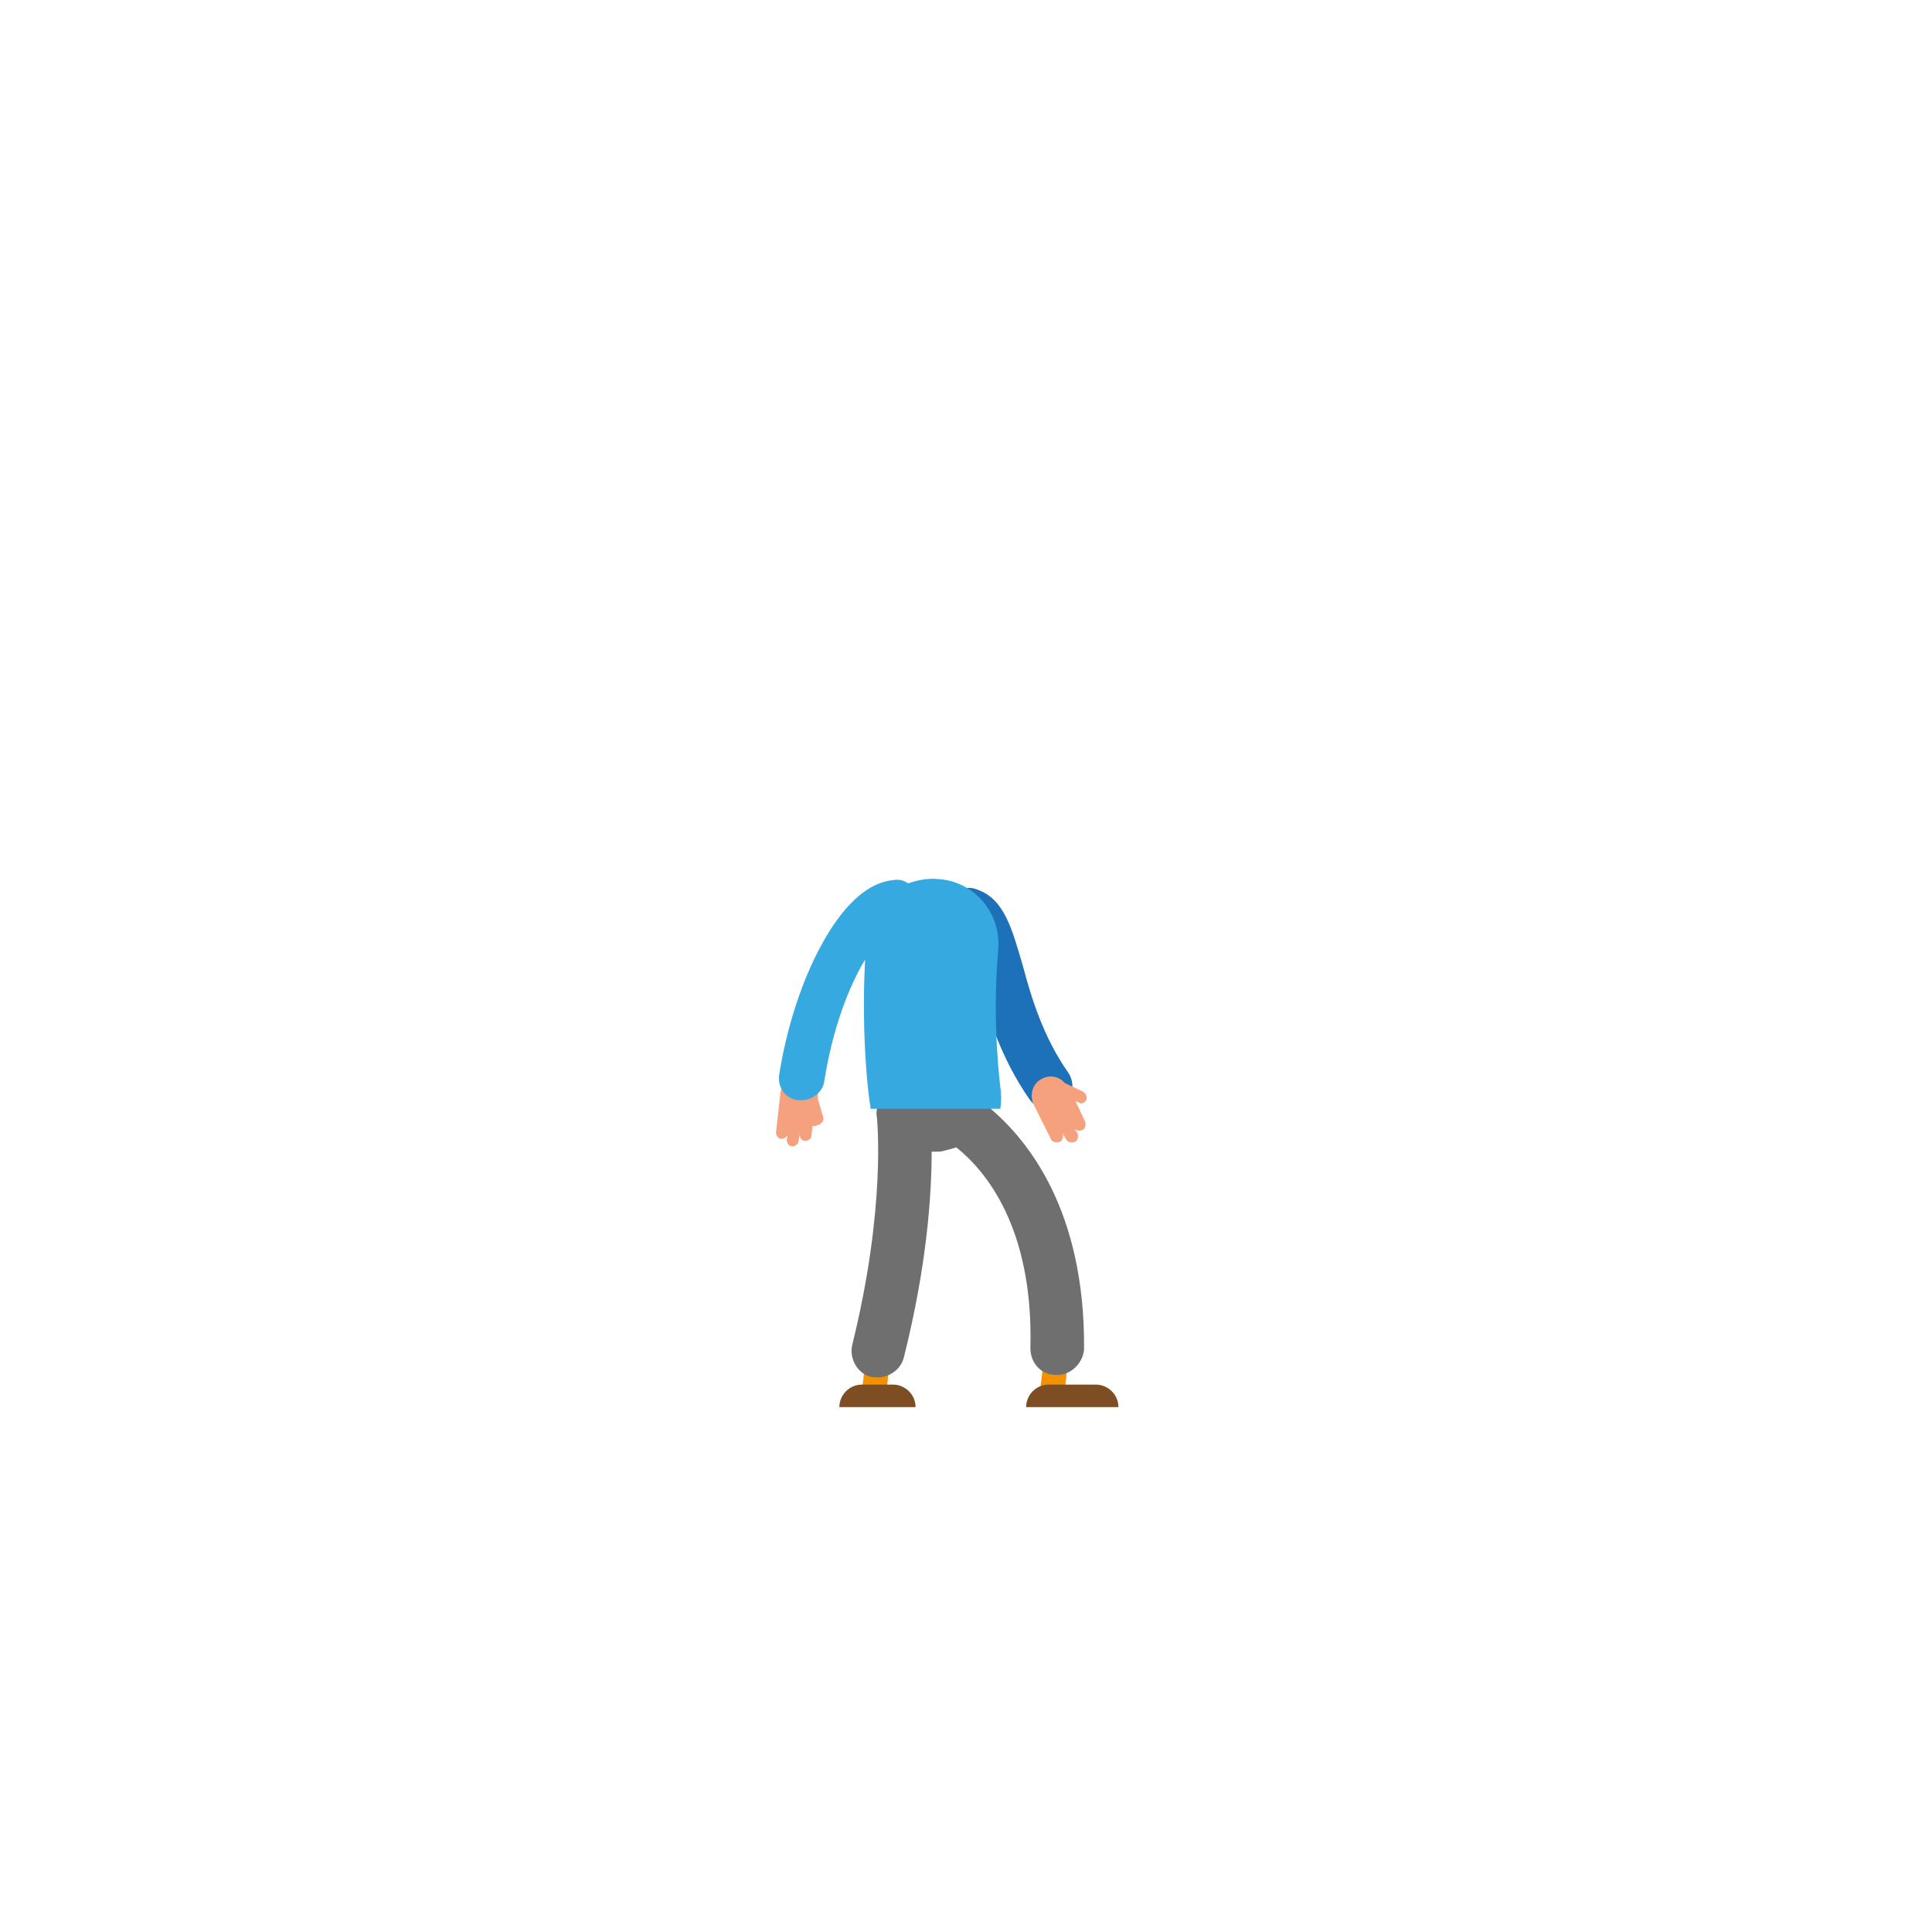 <?xml version="1.0" encoding="utf-8"?>
<!-- Generator: Adobe Illustrator 21.0.0, SVG Export Plug-In . SVG Version: 6.00 Build 0)  -->
<svg version="1.1" id="Layer_1" xmlns="http://www.w3.org/2000/svg" xmlns:xlink="http://www.w3.org/1999/xlink" x="0px" y="0px"
	 viewBox="0 0 180 180" style="enable-background:new 0 0 180 180;" xml:space="preserve">
<style type="text/css">
	.st0{fill:none;stroke:#F39200;stroke-width:2.269;stroke-linecap:round;stroke-linejoin:round;stroke-miterlimit:10;}
	.st1{fill:#7D4E24;}
	.st2{fill:#F5A17E;}
	.st3{fill:#706F6F;}
	.st4{fill:#1D71B8;}
	.st5{fill:#36A9E1;}
</style>
<path class="st0" d="M98.3,126.5c0,0,0,1.6-0.3,3.2"/>
<g>
	<g>
		<path class="st1" d="M104.2,131.1c0-1.2-1-2.1-2.1-2.1h-4.4c-1.2,0-2.1,1-2.1,2.1H104.2z"/>
	</g>
</g>
<path class="st2" d="M76.7,104.1l-0.5-1.7l0-0.2c0.1-1-0.6-1.8-1.6-1.9s-1.8,0.6-1.9,1.6l-0.4,3.6c0,0.3,0.2,0.6,0.5,0.6
	s0.6-0.2,0.6-0.5l-0.1,0.6c0,0.3,0.2,0.6,0.5,0.6s0.6-0.2,0.6-0.5l0.1-0.6c0,0.3,0.2,0.6,0.5,0.6c0.3,0,0.6-0.2,0.6-0.5l0.1-0.9
	c0.1,0,0.2,0,0.3,0C76.6,104.7,76.8,104.4,76.7,104.1z"/>
<path class="st0" d="M81.7,126.5c0,0,0,1.6-0.3,3.2"/>
<path class="st3" d="M92.3,103.3c0.1-0.2,0.1-0.4,0.1-0.5H81.7c0,0.1,0,0.2,0.1,0.2c-0.1,0.3-0.2,0.7-0.1,1.1
	c0,0.1,0.9,8.3-2.3,21.2c-0.3,1.3,0.5,2.7,1.8,3c0.1,0,0.1,0,0.2,0c1.2,0.2,2.5-0.6,2.8-1.8c2.2-8.7,2.6-15.4,2.6-19.2
	c0.1,0,0.3,0,0.4,0c0.3,0,0.5,0,0.8-0.1c0.4-0.1,0.8-0.2,1.1-0.3c2.5,2,7.2,7.2,6.9,18.7c0,1.4,1,2.5,2.4,2.5c0,0,0,0,0.1,0
	c1.3,0,2.4-1.1,2.5-2.4C101.1,112.7,95.7,106.2,92.3,103.3z"/>
<g>
	<path class="st4" d="M95.9,102.4c-2.7-3.9-3.9-7.9-4.8-11.2c-0.5-1.7-1.1-3.9-1.6-4.3c-1.1-0.4-1.6-1.7-1.2-2.8
		c0.4-1.1,1.7-1.7,2.8-1.2c2.5,0.9,3.2,3.7,4.2,7.1c0.8,3,1.9,6.6,4.2,9.9c0.7,1,0.5,2.3-0.5,3c-0.4,0.3-0.8,0.4-1.2,0.4
		C96.9,103.3,96.3,103,95.9,102.4z M89.5,86.9L89.5,86.9L89.5,86.9z"/>
</g>
<path class="st5" d="M93.2,101.3c0-0.1-0.8-5.9-0.2-12.8c0.3-3.4-2.2-6.4-5.6-6.6c-1-0.1-1.9,0.1-2.8,0.4c-0.4-0.3-0.9-0.4-1.4-0.3
	c-3,0.3-5.3,3.5-6.7,6.1c-1.8,3.3-3.2,7.6-3.9,12c-0.2,1.2,0.6,2.3,1.8,2.4c0.1,0,0.2,0,0.3,0c1,0,2-0.8,2.1-1.8
	c0.8-5,2.3-8.8,3.8-11.3c-0.4,7.5,0.4,13.4,0.5,13.7c0,0.1,0,0.1,0,0.2h12.1C93.3,102.6,93.3,102,93.2,101.3z"/>
<g>
	<g>
		<path class="st1" d="M85.3,131.1c0-1.2-1-2.1-2.1-2.1h-2.9c-1.2,0-2.1,1-2.1,2.1H85.3z"/>
	</g>
</g>
<path class="st2" d="M101.2,102.5c0.1-0.3,0-0.6-0.3-0.8l-1.7-0.8c-0.5-0.6-1.4-0.8-2.1-0.4c-0.9,0.4-1.2,1.5-0.8,2.4l1.6,3.2
	c0.1,0.3,0.5,0.4,0.8,0.3c0.3-0.1,0.4-0.5,0.3-0.8l0.3,0.5c0.1,0.3,0.5,0.4,0.8,0.3c0.3-0.1,0.4-0.5,0.3-0.8L100,105
	c0.1,0.3,0.5,0.4,0.8,0.3s0.4-0.5,0.3-0.8l-0.9-1.9l0.3,0.1C100.7,102.9,101,102.8,101.2,102.5z"/>
</svg>

